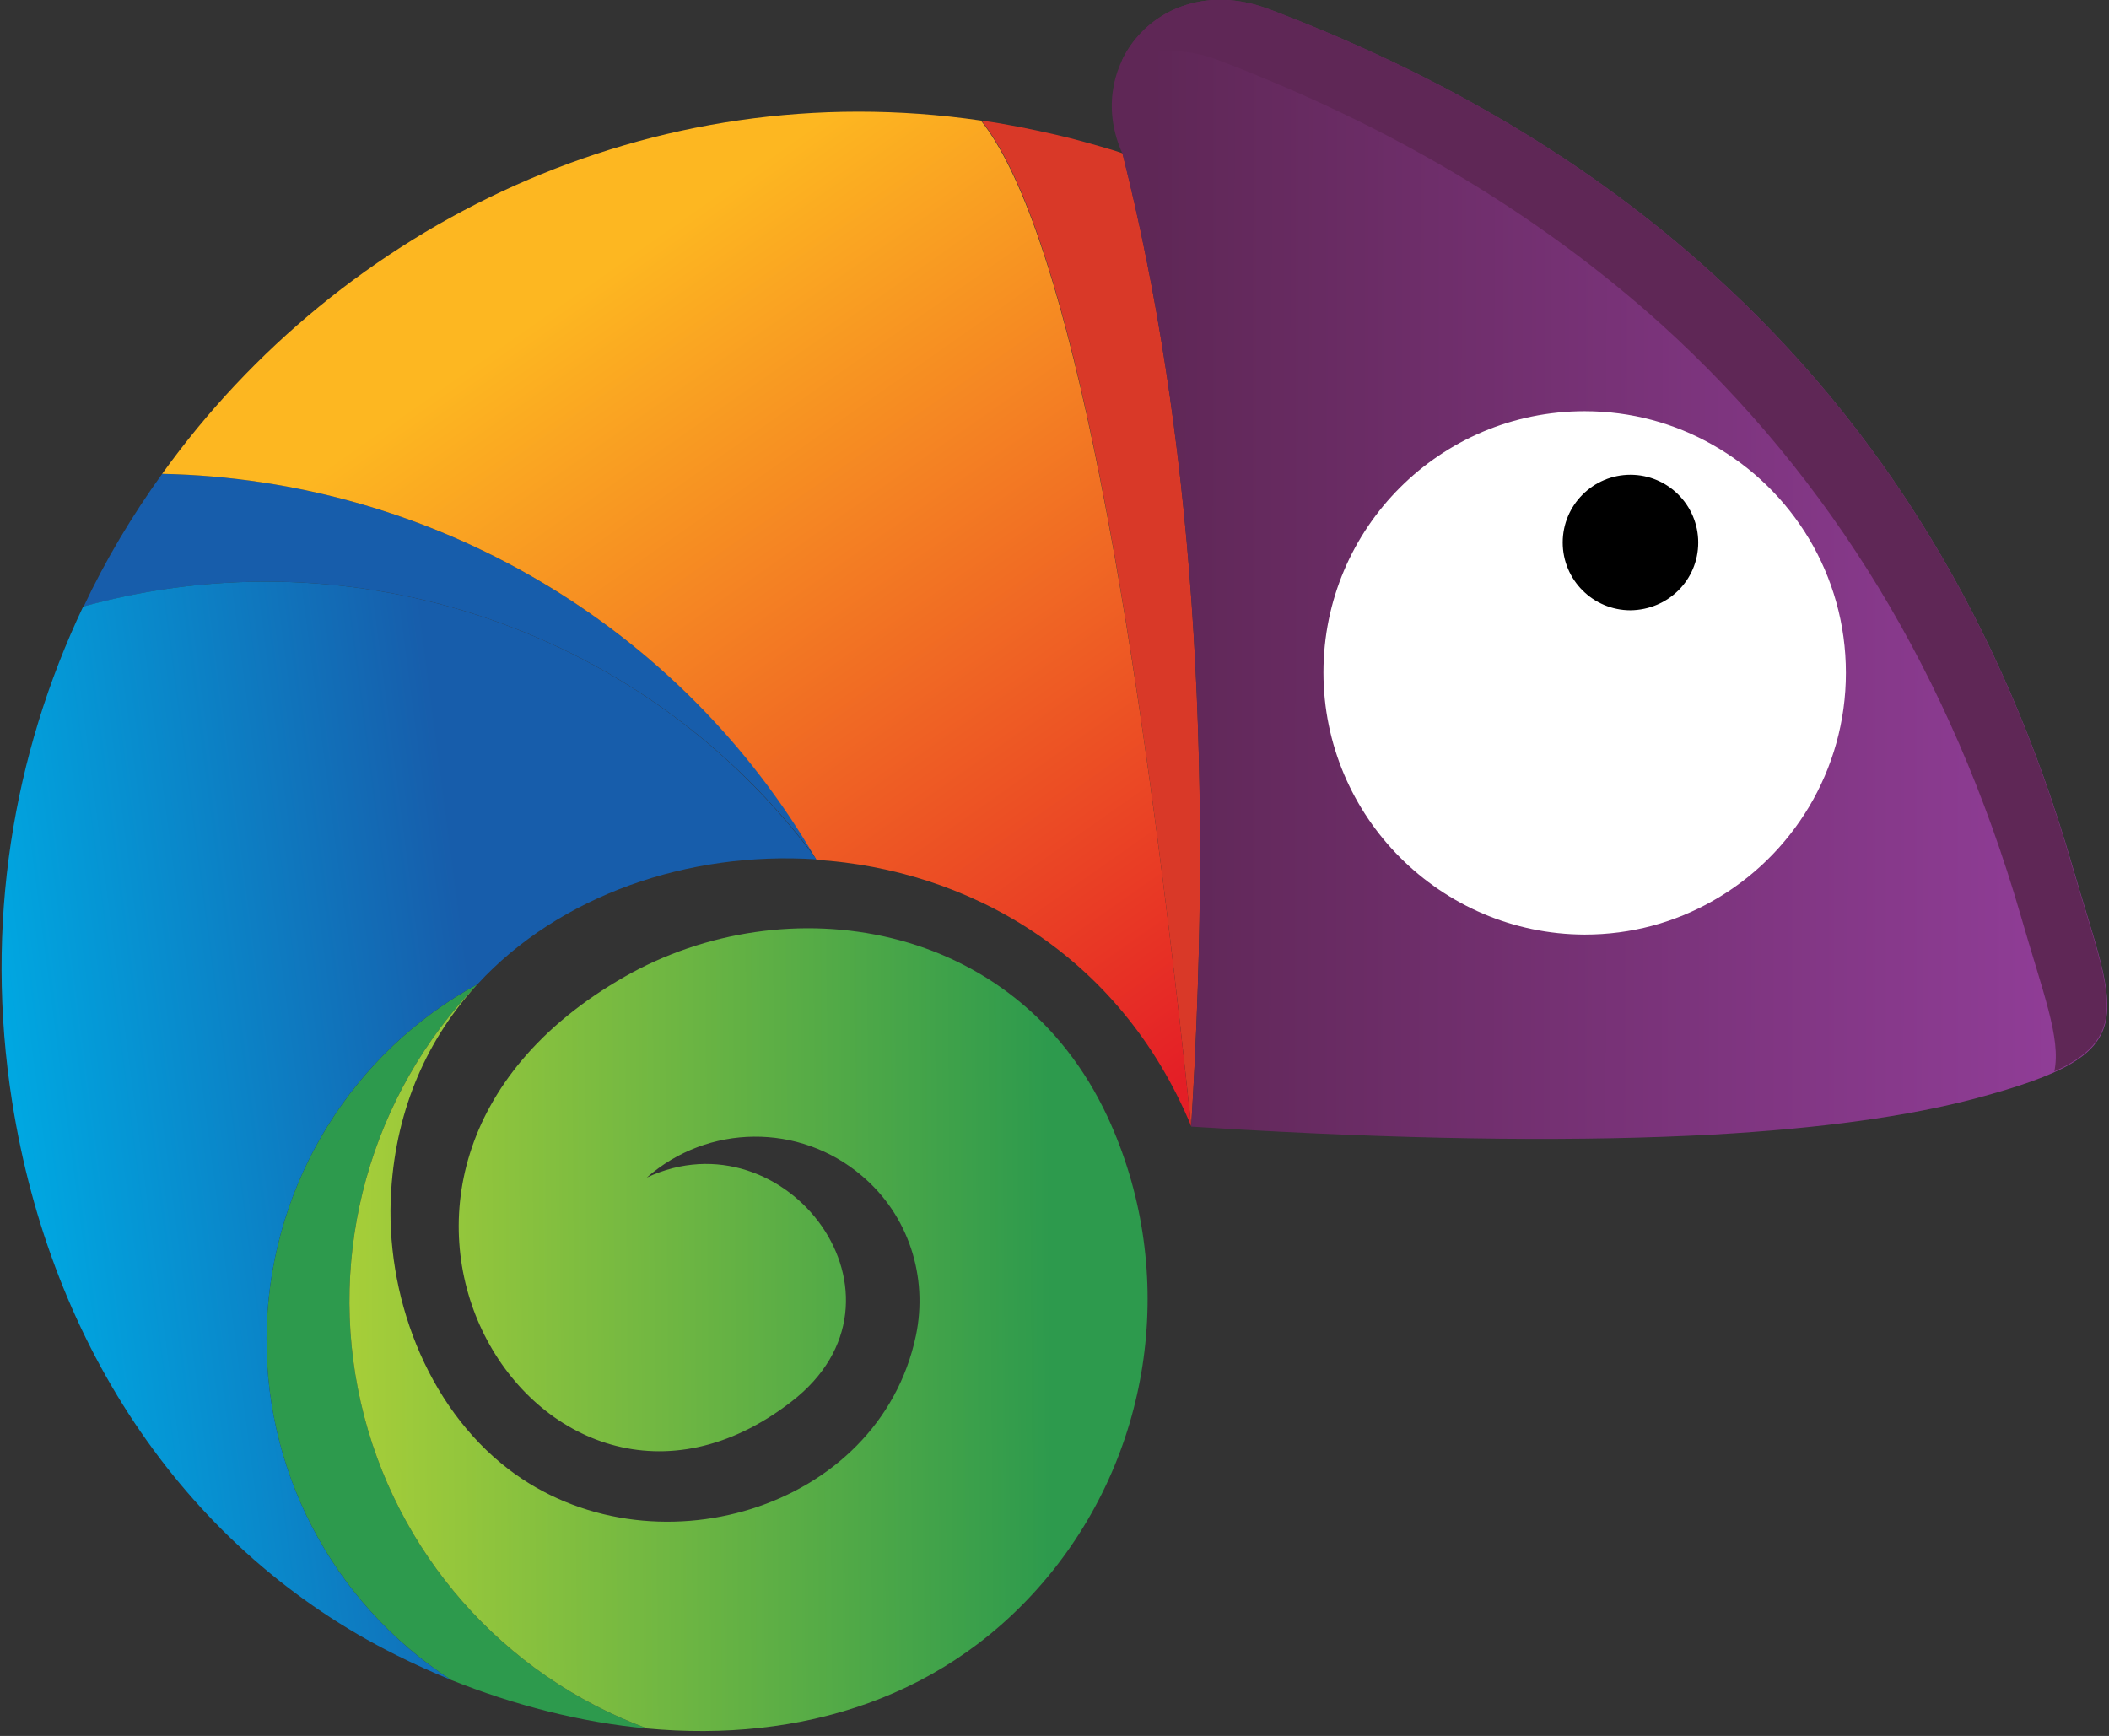 <?xml version="1.0" encoding="utf-8"?>
<!-- Generator: Adobe Illustrator 19.0.0, SVG Export Plug-In . SVG Version: 6.00 Build 0)  -->
<svg version="1.1" id="Layer_1" xmlns="http://www.w3.org/2000/svg" xmlns:xlink="http://www.w3.org/1999/xlink" x="0px" y="0px"
	 viewBox="176 -135.5 451.3 371.5" style="enable-background:new 176 -135.5 451.3 371.5;" xml:space="preserve">
<rect x="176" y="-135.5" width="451.3" height="371.5" fill="#333333" stroke="none"/>
<style type="text/css">
	.st0{fill:#FFFFFF;}
	.st1{fill:#2D9A4D;}
	.st2{fill:#175DAB;}
	.st3{fill:#D93928;}
	.st4{fill:url(#SVGID_1_);}
	.st5{fill:url(#SVGID_2_);}
	.st6{fill:url(#SVGID_3_);}
	.st7{fill:url(#SVGID_4_);}
	.st8{fill:#5F2756;}
</style>
<g>
	<circle class="st0" cx="515.1" cy="8.5" r="62.7"/>
	<path d="M539.4-19.4c0-8-6.5-14.5-14.5-14.5s-14.5,6.5-14.5,14.5s6.5,14.5,14.5,14.5C533-5,539.4-11.4,539.4-19.4z"/>
	<path class="st1" d="M272.5,224c13.5,5.4,27.8,9.1,42,10.4c-30.9-11.4-54-37.7-61.3-69.8s2.1-65.8,25-89.5
		c-26.8,14.6-43.9,42.3-45.1,72.8C231.9,178.5,246.9,207.4,272.5,224z"/>
	<path class="st2" d="M210.7-34.1c-6.4,8.9-12.1,18.4-16.8,28.4c58.4-16.2,120.8,5.3,156.9,54.1C321.6-1.6,268.6-32.9,210.7-34.1z"
		/>
	<path class="st3" d="M416.2-102.7c-0.6-0.2-1.2-0.4-1.8-0.6c-4.4-1.3-8.6-2.5-12.6-3.4c-5.3-1.2-10.6-2.3-15.8-3
		c17.2,21.6,32.1,93.4,44.9,215.2C435.9,25.3,431-44.1,416.2-102.7z"/>
	
		<linearGradient id="SVGID_1_" gradientUnits="userSpaceOnUse" x1="419.882" y1="100.313" x2="298.031" y2="-73.312" gradientTransform="matrix(1 0 0 1 0 1)">
		<stop  offset="0" style="stop-color:#E41F26"/>
		<stop  offset="1" style="stop-color:#FDB721"/>
	</linearGradient>
	<path class="st4" d="M430.9,105.5c-12.8-121.8-27.8-193.6-45-215.2C315.3-120,249.1-87.6,210.7-34.1c57.9,1.2,111,32.5,140,82.6
		C383.2,50.6,415.6,68.7,430.9,105.5z"/>
	
		<linearGradient id="SVGID_2_" gradientUnits="userSpaceOnUse" x1="422.173" y1="-14.667" x2="617.305" y2="-14.441" gradientTransform="matrix(1 0 0 1 0 1)">
		<stop  offset="0" style="stop-color:#5F2756"/>
		<stop  offset="1" style="stop-color:#903D97"/>
	</linearGradient>
	<path class="st5" d="M542.5-76.9c-26.1-23.7-57.8-42.6-95.1-56.7c-1.7-0.6-3.3-1.1-4.9-1.4c-19.9-4-34.4,14.6-26.3,32.4
		c14.8,58.6,19.7,128,14.7,208.2c3.9,0.2,7.8,0.5,11.7,0.7c39.3,2.2,72.6,2.5,100,1c23-1.3,41.8-3.9,56.4-7.8
		c36.5-9.8,30.1-16.5,20.4-49.9C604.5-1.8,578.9-44,542.5-76.9L542.5-76.9z M459.2,8.4c0-30.9,25-55.9,55.9-55.9
		c10,0,19.3,2.6,27.4,7.2c17,9.6,28.5,27.8,28.5,48.8c0,20.9-11.5,39.2-28.5,48.8c-8.1,4.6-17.4,7.2-27.4,7.2
		C484.3,64.4,459.2,39.3,459.2,8.4z"/>
	
		<linearGradient id="SVGID_3_" gradientUnits="userSpaceOnUse" x1="181.578" y1="114.232" x2="280.394" y2="101.285" gradientTransform="matrix(1 0 0 1 0 1)">
		<stop  offset="0" style="stop-color:#00A7E1"/>
		<stop  offset="1" style="stop-color:#175DAB"/>
	</linearGradient>
	<path class="st6" d="M350.7,48.4c-36-48.8-98.4-70.3-156.9-54.1c-15,31.6-21.2,68-15.2,106c8.3,52.6,37.6,96.2,82.2,118.4
		c3.8,1.9,7.8,3.7,11.7,5.3c-25.6-16.6-40.6-45.5-39.4-76.1c1.2-30.5,18.3-58.2,45.1-72.8C295.7,56.1,323.3,46.6,350.7,48.4z"/>
	
		<linearGradient id="SVGID_4_" gradientUnits="userSpaceOnUse" x1="251.354" y1="148.75" x2="401.001" y2="147.615" gradientTransform="matrix(1 0 0 1 0 1)">
		<stop  offset="0" style="stop-color:#A6CE39"/>
		<stop  offset="1" style="stop-color:#2D9A4D"/>
	</linearGradient>
	<path class="st7" d="M401.3,200.6c22-27.6,26.4-65.4,11.7-97.1c-19.7-42.3-68.9-49.6-103.3-30c-73.9,42.2-17.9,132.3,35.6,91
		c28.9-22.2-1.1-62-30.9-48c13.1-11.5,32.7-11.7,46-0.4c10.1,8.5,14.2,21.7,11.6,34.2c-7.9,37.6-56.9,51.8-87.2,28.6
		c-17.6-13.5-26.5-37.5-25.1-59.5c1.1-18,8-32.9,18.5-44.3c-22.9,23.7-32.3,57.4-25,89.5c7.3,32.1,30.4,58.4,61.3,69.8
		C347,237.4,379.2,228.2,401.3,200.6z"/>
	<path class="st8" d="M542.5-76.9c-26.1-23.7-57.8-42.6-95.1-56.7c-1.7-0.6-3.3-1.1-4.9-1.4c-12.1-2.4-22.3,3.5-26.5,12.6
		c4.5-2.1,9.8-2.8,15.6-1.7c1.6,0.3,3.3,0.8,4.9,1.4c37.2,14.1,68.9,33.1,95.1,56.7c36.3,32.9,61.9,75.1,76.8,126.4
		c4.7,16.4,8.7,26.3,7.2,33.4c17.2-7.8,11.5-17.4,3.7-44.3C604.5-1.8,578.9-44,542.5-76.9z"/>
</g>
</svg>

